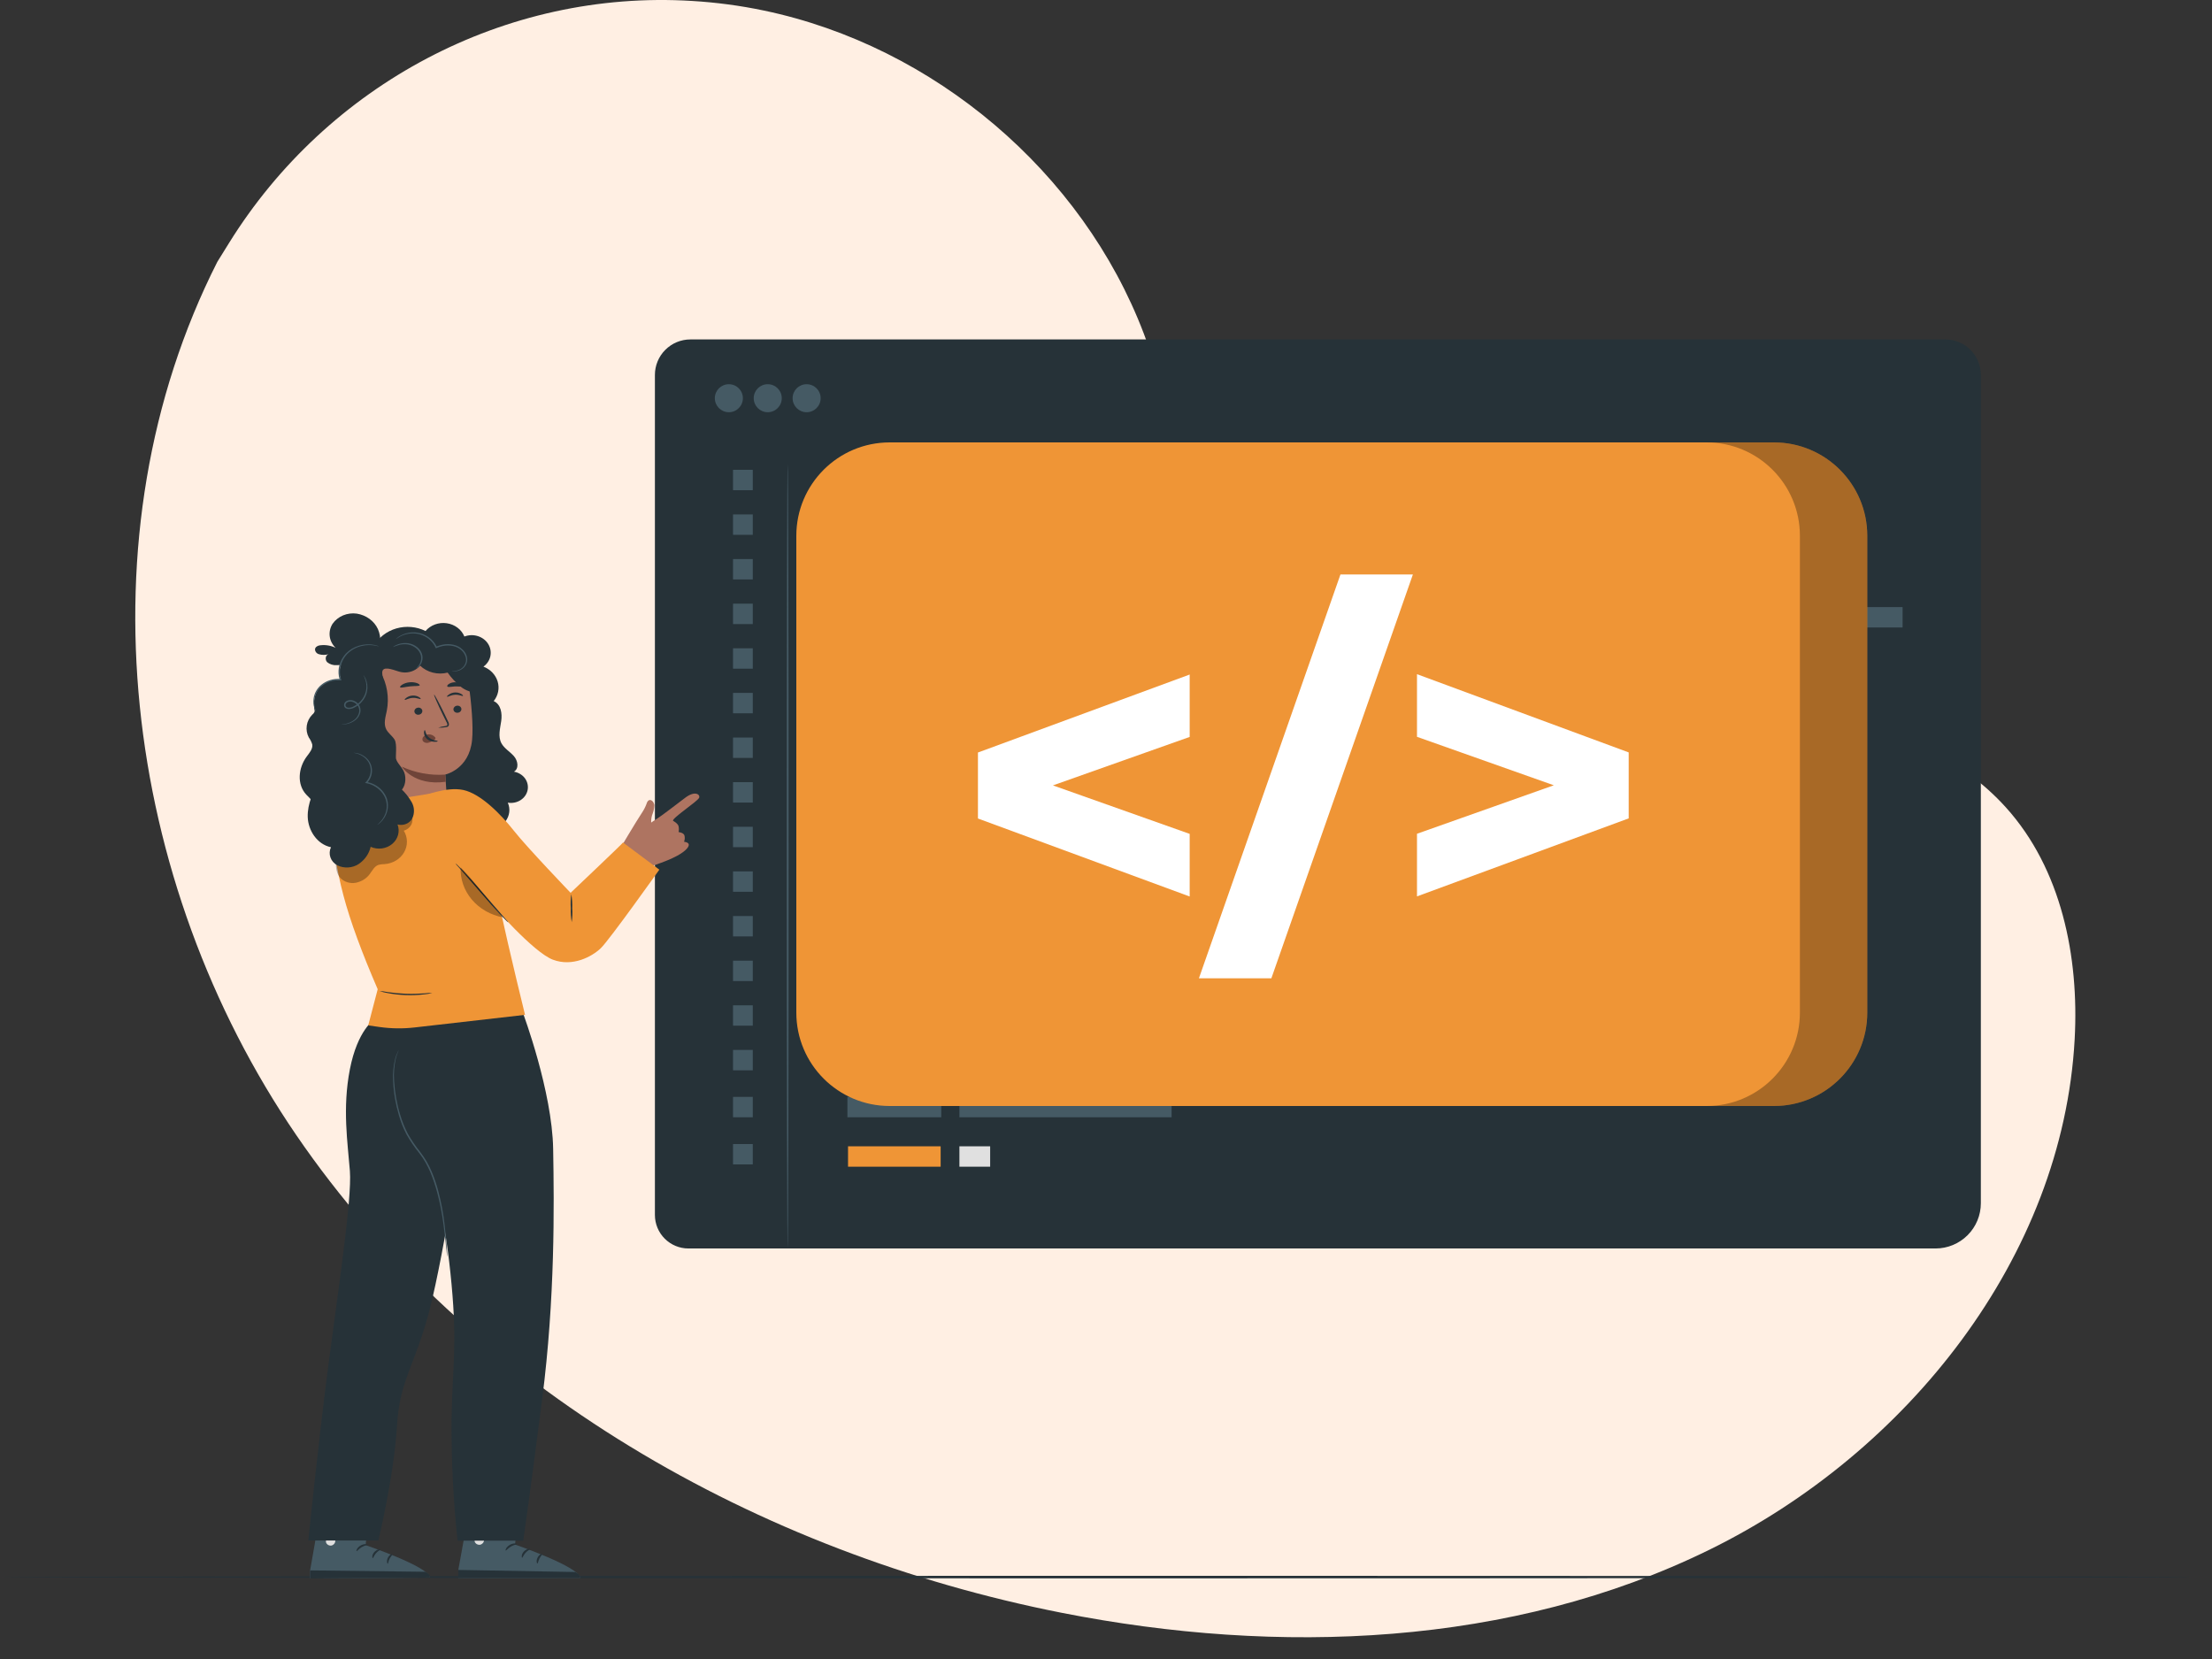 <svg width="100" height="75" viewBox="0 0 100 75" fill="none" xmlns="http://www.w3.org/2000/svg">
<rect x="0" y="0" width="100" height="75" fill="#333333" stroke="none"/>
<path d="M9.826 11.836L10.352 10.989C14.794 3.832 22.823 -0.482 31.288 0.043C32.38 0.108 33.466 0.253 34.535 0.477C42.233 2.088 48.93 7.78 51.705 15.07C53.337 19.357 53.794 24.293 56.901 27.697C60.933 32.126 67.78 32.265 73.798 32.081C79.815 31.897 86.666 32.053 90.682 36.501C93.195 39.285 93.994 43.245 93.792 46.973C93.255 56.846 86.216 65.675 77.274 70.063C68.332 74.451 57.792 74.843 47.999 72.912C34.284 70.209 21.238 62.783 13.398 51.321C5.558 39.858 3.553 24.215 9.826 11.836Z" fill="#FFEFE3"/>
<path d="M99.064 71.298C99.064 71.329 76.886 71.355 49.534 71.355C22.182 71.355 0 71.322 0 71.298C0 71.274 22.173 71.239 49.534 71.239C76.895 71.239 99.064 71.258 99.064 71.298Z" fill="#263238"/>
<path d="M31.211 15.345H87.945C88.156 15.345 88.365 15.386 88.559 15.467C88.754 15.548 88.931 15.666 89.08 15.815C89.229 15.964 89.347 16.141 89.428 16.336C89.509 16.53 89.55 16.739 89.55 16.95V54.394C89.55 54.937 89.335 55.457 88.951 55.841C88.567 56.225 88.046 56.441 87.503 56.441H31.122C30.72 56.441 30.335 56.281 30.051 55.997C29.767 55.713 29.607 55.328 29.607 54.926V16.95C29.607 16.524 29.776 16.116 30.077 15.816C30.378 15.514 30.785 15.345 31.211 15.345Z" fill="#263238"/>
<path d="M41.488 21.239H37.26V22.161H41.488V21.239Z" fill="#455A64"/>
<path d="M39.373 25.368H37.26V26.29H39.373V25.368Z" fill="#EF9536"/>
<path d="M41.827 27.445H38.85V28.367H41.827V27.445Z" fill="#455A64"/>
<path d="M44.035 27.445H42.301V28.367H44.035V27.445Z" fill="#455A64"/>
<path d="M59.584 27.445H56.018V28.367H59.584V27.445Z" fill="#455A64"/>
<path d="M70.01 29.469H63.984V30.39H70.01V29.469Z" fill="#455A64"/>
<path d="M79.306 27.445H76.412V28.367H79.306V27.445Z" fill="#455A64"/>
<path d="M86.012 27.445H80.193V28.367H86.012V27.445Z" fill="#455A64"/>
<path d="M41.827 29.469H38.85V30.39H41.827V29.469Z" fill="#455A64"/>
<path d="M39.998 31.488H37.022V32.409H39.998V31.488Z" fill="#EF9536"/>
<path d="M39.998 33.508H38.607V34.43H39.998V33.508Z" fill="#455A64"/>
<path d="M45.103 37.761H43.713V38.683H45.103V37.761Z" fill="#455A64"/>
<path d="M65.559 45.448H62.842V46.369H65.559V45.448Z" fill="#455A64"/>
<path d="M80.739 45.448H74.082V46.369H80.739V45.448Z" fill="#455A64"/>
<path d="M55.327 43.43H52.609V44.352H55.327V43.43Z" fill="#E0E0E0"/>
<path d="M45.483 41.698H42.766V42.62H45.483V41.698Z" fill="#455A64"/>
<path d="M62.279 45.448H57.994V46.369H62.279V45.448Z" fill="#455A64"/>
<path d="M40.865 35.565H38.607V36.487H40.865V35.565Z" fill="#455A64"/>
<path d="M42.794 37.796H38.607V38.718H42.794V37.796Z" fill="#455A64"/>
<path d="M44.732 39.505H38.607V40.427H44.732V39.505Z" fill="#455A64"/>
<path d="M55.83 39.505H49.705V40.427H55.83V39.505Z" fill="#455A64"/>
<path d="M51.313 43.43H42.713V44.352H51.313V43.43Z" fill="#455A64"/>
<path d="M57.259 45.448H42.713V46.369H57.259V45.448Z" fill="#455A64"/>
<path d="M52.856 47.465H38.31V48.387H52.856V47.465Z" fill="#455A64"/>
<path d="M49.053 39.505H45.379V40.427H49.053V39.505Z" fill="#455A64"/>
<path d="M44.336 33.508H40.545V34.43H44.336V33.508Z" fill="#455A64"/>
<path d="M45.174 35.565H41.383V36.487H45.174V35.565Z" fill="#455A64"/>
<path d="M59.862 35.565H49.822V36.487H59.862V35.565Z" fill="#455A64"/>
<path d="M71.732 35.565H60.137V36.487H71.732V35.565Z" fill="#455A64"/>
<path d="M48.934 35.565H45.797V36.487H48.934V35.565Z" fill="#455A64"/>
<path d="M49.825 33.508H44.855V34.43H49.825V33.508Z" fill="#455A64"/>
<path d="M53.144 33.508H50.377V34.43H53.144V33.508Z" fill="#E0E0E0"/>
<path d="M45.404 29.469H42.301V30.39H45.404V29.469Z" fill="#455A64"/>
<path d="M62.832 29.469H47.51V30.39H62.832V29.469Z" fill="#455A64"/>
<path d="M80.032 35.565H72.787V36.487H80.032V35.565Z" fill="#455A64"/>
<path d="M73.512 45.448H66.268V46.369H73.512V45.448Z" fill="#455A64"/>
<path d="M75.285 27.445H60.191V28.367H75.285V27.445Z" fill="#455A64"/>
<path d="M55.079 27.445H44.576V28.367H55.079V27.445Z" fill="#455A64"/>
<path d="M44.331 23.194H37.26V24.115H44.331V23.194Z" fill="#455A64"/>
<path d="M54.718 23.194H45.035V24.115H54.718V23.194Z" fill="#455A64"/>
<path d="M45.259 21.239H42.147V22.161H45.259V21.239Z" fill="#E0E0E0"/>
<path d="M34.032 21.239H33.139V22.161H34.032V21.239Z" fill="#455A64"/>
<path d="M34.032 23.256H33.139V24.178H34.032V23.256Z" fill="#455A64"/>
<path d="M34.032 25.274H33.139V26.195H34.032V25.274Z" fill="#455A64"/>
<path d="M34.032 27.291H33.139V28.213H34.032V27.291Z" fill="#455A64"/>
<path d="M34.032 29.308H33.139V30.23H34.032V29.308Z" fill="#455A64"/>
<path d="M34.032 31.325H33.139V32.247H34.032V31.325Z" fill="#455A64"/>
<path d="M34.032 33.343H33.139V34.264H34.032V33.343Z" fill="#455A64"/>
<path d="M34.032 35.36H33.139V36.282H34.032V35.36Z" fill="#455A64"/>
<path d="M34.032 37.377H33.139V38.299H34.032V37.377Z" fill="#455A64"/>
<path d="M44.763 51.822H43.373V52.744H44.763V51.822Z" fill="#E0E0E0"/>
<path d="M42.525 51.822H38.338V52.744H42.525V51.822Z" fill="#EF9536"/>
<path d="M34.032 51.72H33.139V52.641H34.032V51.72Z" fill="#455A64"/>
<path d="M34.032 39.394H33.139V40.316H34.032V39.394Z" fill="#455A64"/>
<path d="M34.032 41.412H33.139V42.333H34.032V41.412Z" fill="#455A64"/>
<path d="M34.032 43.43H33.139V44.352H34.032V43.43Z" fill="#455A64"/>
<path d="M34.032 45.448H33.139V46.369H34.032V45.448Z" fill="#455A64"/>
<path d="M34.032 47.465H33.139V48.387H34.032V47.465Z" fill="#455A64"/>
<path d="M42.552 49.588H38.31V50.51H42.552V49.588Z" fill="#455A64"/>
<path d="M52.966 49.588H43.373V50.51H52.966V49.588Z" fill="#455A64"/>
<path d="M34.032 49.588H33.139V50.51H34.032V49.588Z" fill="#455A64"/>
<path d="M59.013 23.187H55.9V24.109H59.013V23.187Z" fill="#E0E0E0"/>
<path d="M32.95 18.636C33.3 18.636 33.584 18.352 33.584 18.002C33.584 17.652 33.3 17.369 32.95 17.369C32.6 17.369 32.316 17.652 32.316 18.002C32.316 18.352 32.6 18.636 32.95 18.636Z" fill="#455A64"/>
<path d="M34.708 18.636C35.058 18.636 35.342 18.352 35.342 18.002C35.342 17.652 35.058 17.369 34.708 17.369C34.358 17.369 34.074 17.652 34.074 18.002C34.074 18.352 34.358 18.636 34.708 18.636Z" fill="#455A64"/>
<path d="M36.466 18.636C36.816 18.636 37.1 18.352 37.1 18.002C37.1 17.652 36.816 17.369 36.466 17.369C36.116 17.369 35.832 17.652 35.832 18.002C35.832 18.352 36.116 18.636 36.466 18.636Z" fill="#455A64"/>
<path d="M35.609 20.976C35.633 20.976 35.653 28.911 35.653 38.699C35.653 48.488 35.633 56.424 35.609 56.424C35.586 56.424 35.566 48.489 35.566 38.699C35.566 28.909 35.585 20.976 35.609 20.976Z" fill="#455A64"/>
<path d="M80.194 20H43.267C40.935 20 39.045 21.89 39.045 24.222V45.778C39.045 48.11 40.935 50 43.267 50H80.194C82.525 50 84.415 48.11 84.415 45.778V24.222C84.415 21.89 82.525 20 80.194 20Z" fill="#EF9536"/>
<g opacity="0.3">
<path d="M80.192 20H43.265C40.933 20 39.043 21.89 39.043 24.222V45.778C39.043 48.11 40.933 50 43.265 50H80.192C82.523 50 84.413 48.11 84.413 45.778V24.222C84.413 21.89 82.523 20 80.192 20Z" fill="black"/>
</g>
<path d="M77.149 20H40.222C37.89 20 36 21.89 36 24.222V45.778C36 48.11 37.89 50 40.222 50H77.149C79.48 50 81.37 48.11 81.37 45.778V24.222C81.37 21.89 79.48 20 77.149 20Z" fill="#EF9536"/>
<path d="M53.783 33.315L47.601 35.506L53.783 37.698V40.529L44.211 37.003V34.02L53.783 30.494V33.315Z" fill="white"/>
<path d="M60.599 25.97H63.874L57.476 44.227H54.201L60.599 25.97Z" fill="white"/>
<path d="M73.63 34.015V36.997L64.059 40.524V37.693L70.245 35.501L64.059 33.31V30.478L73.63 34.015Z" fill="white"/>
<path d="M14.283 29.257C14.341 29.204 14.418 29.173 14.499 29.17C14.731 29.145 14.965 29.186 15.172 29.287C15.024 29.144 14.931 28.961 14.906 28.765C14.882 28.568 14.927 28.37 15.035 28.2C15.151 28.034 15.316 27.902 15.51 27.82C15.705 27.739 15.921 27.711 16.132 27.741C16.342 27.775 16.539 27.857 16.705 27.979C16.872 28.101 17.003 28.26 17.086 28.442C17.165 28.625 17.201 28.822 17.192 29.019C17.183 29.216 17.128 29.41 17.032 29.586L16.33 29.756C16.005 29.96 15.62 30.07 15.227 30.07C15.149 30.077 15.069 30.068 14.995 30.045C14.92 30.022 14.851 29.986 14.792 29.937C14.686 29.83 14.705 29.62 14.854 29.575C14.711 29.617 14.559 29.617 14.417 29.575C14.275 29.537 14.185 29.364 14.283 29.257Z" fill="#263238"/>
<path d="M17.918 28.41C18.136 28.348 18.364 28.326 18.59 28.346C18.817 28.366 19.037 28.427 19.237 28.527C19.349 28.395 19.496 28.293 19.664 28.231C19.832 28.169 20.015 28.149 20.194 28.175C20.373 28.2 20.542 28.269 20.682 28.375C20.823 28.48 20.93 28.619 20.994 28.776C21.186 28.702 21.401 28.695 21.598 28.756C21.795 28.817 21.962 28.942 22.067 29.109C22.172 29.275 22.208 29.47 22.17 29.659C22.131 29.848 22.02 30.018 21.856 30.137C22.011 30.197 22.15 30.289 22.261 30.406C22.372 30.523 22.453 30.661 22.498 30.811C22.543 30.962 22.55 31.119 22.519 31.272C22.488 31.425 22.419 31.57 22.319 31.695C22.651 31.843 22.708 32.259 22.659 32.596C22.61 32.934 22.505 33.297 22.669 33.602C22.795 33.835 23.056 33.983 23.234 34.185C23.412 34.388 23.475 34.744 23.234 34.886C23.334 34.903 23.428 34.938 23.513 34.989C23.598 35.039 23.672 35.105 23.729 35.182C23.845 35.338 23.889 35.529 23.853 35.715C23.816 35.901 23.701 36.066 23.533 36.173C23.365 36.28 23.157 36.321 22.956 36.287C23.017 36.423 23.04 36.572 23.022 36.718C23.004 36.864 22.947 37.004 22.856 37.124C22.668 37.364 22.403 37.543 22.098 37.635C21.665 37.772 21.196 37.783 20.755 37.668C20.314 37.553 19.921 37.316 19.628 36.99L16.905 29.198C17.009 29.011 17.152 28.845 17.326 28.71C17.5 28.575 17.701 28.473 17.918 28.41Z" fill="#263238"/>
<path d="M16.621 30.563L16.584 30.143L19.285 29.51C20.123 29.38 21.085 30.111 21.188 30.89C21.304 31.757 21.408 32.817 21.34 33.472C21.201 34.788 20.131 35.014 20.131 35.014L20.214 36.309L17.1 36.518L16.621 30.563Z" fill="#AE7461"/>
<path d="M20.859 32.044C20.862 32.087 20.847 32.13 20.816 32.164C20.785 32.197 20.742 32.218 20.695 32.221C20.672 32.224 20.649 32.223 20.626 32.218C20.604 32.212 20.583 32.203 20.565 32.19C20.547 32.177 20.531 32.16 20.52 32.142C20.509 32.123 20.502 32.102 20.499 32.081C20.496 32.038 20.511 31.995 20.542 31.962C20.572 31.928 20.615 31.907 20.662 31.903C20.685 31.9 20.709 31.901 20.731 31.907C20.753 31.912 20.774 31.922 20.793 31.935C20.811 31.948 20.826 31.965 20.838 31.983C20.849 32.002 20.856 32.023 20.859 32.044Z" fill="#263238"/>
<path d="M20.929 31.461C20.908 31.483 20.765 31.398 20.571 31.409C20.377 31.419 20.239 31.518 20.216 31.497C20.194 31.476 20.226 31.447 20.286 31.403C20.366 31.344 20.465 31.309 20.567 31.305C20.668 31.299 20.769 31.323 20.854 31.374C20.917 31.412 20.939 31.446 20.929 31.461Z" fill="#263238"/>
<path d="M19.093 32.133C19.096 32.176 19.081 32.219 19.05 32.252C19.02 32.285 18.976 32.306 18.929 32.31C18.906 32.313 18.883 32.312 18.861 32.307C18.838 32.301 18.817 32.292 18.799 32.279C18.781 32.266 18.766 32.249 18.755 32.23C18.743 32.212 18.736 32.191 18.734 32.17C18.73 32.127 18.746 32.084 18.776 32.05C18.806 32.017 18.85 31.996 18.896 31.991C18.919 31.988 18.943 31.99 18.965 31.995C18.988 32.001 19.009 32.011 19.027 32.024C19.045 32.037 19.061 32.053 19.072 32.072C19.084 32.091 19.091 32.111 19.093 32.133Z" fill="#263238"/>
<path d="M19.017 31.601C18.996 31.623 18.852 31.538 18.659 31.549C18.466 31.559 18.327 31.659 18.304 31.638C18.281 31.616 18.313 31.587 18.374 31.542C18.455 31.484 18.553 31.45 18.655 31.445C18.756 31.439 18.856 31.463 18.942 31.513C19.005 31.552 19.027 31.591 19.017 31.601Z" fill="#263238"/>
<path d="M19.811 32.896C19.911 32.861 20.016 32.837 20.122 32.826C20.172 32.818 20.218 32.806 20.225 32.775C20.226 32.727 20.212 32.68 20.183 32.641L20.013 32.298C19.777 31.811 19.602 31.41 19.624 31.402C19.645 31.393 19.854 31.781 20.09 32.267C20.148 32.384 20.202 32.501 20.254 32.611C20.288 32.665 20.302 32.728 20.291 32.79C20.285 32.807 20.275 32.822 20.261 32.835C20.248 32.847 20.231 32.857 20.213 32.862C20.186 32.871 20.158 32.876 20.13 32.878C20.025 32.896 19.918 32.902 19.811 32.896Z" fill="#263238"/>
<path d="M20.13 35.018C19.451 35.065 18.772 34.94 18.164 34.657C18.164 34.657 18.7 35.543 20.15 35.343L20.13 35.018Z" fill="#6F4439"/>
<path d="M18.974 30.979C18.954 31.028 18.76 31.005 18.532 31.03C18.303 31.056 18.118 31.113 18.087 31.069C18.074 31.048 18.106 31.002 18.181 30.952C18.279 30.893 18.392 30.856 18.509 30.846C18.626 30.832 18.745 30.845 18.856 30.883C18.939 30.918 18.982 30.957 18.974 30.979Z" fill="#263238"/>
<path d="M20.881 31.015C20.85 31.058 20.713 31.024 20.551 31.033C20.39 31.041 20.256 31.079 20.222 31.033C20.207 31.013 20.222 30.971 20.281 30.928C20.358 30.876 20.449 30.847 20.544 30.843C20.638 30.84 20.732 30.863 20.812 30.909C20.873 30.953 20.895 30.994 20.881 31.015Z" fill="#263238"/>
<path d="M21.183 29.953C20.862 29.565 20.409 29.288 19.897 29.167L17.616 29.432H17.421C17.378 29.299 17.136 29.229 17.136 29.229C16.921 29.077 16.178 29.069 15.661 29.57C15.474 29.749 15.341 30.204 15.338 30.453C15.338 30.548 15.445 30.678 15.359 30.73C15.256 30.742 15.152 30.749 15.049 30.75C14.468 30.867 14.106 31.344 14.21 32.056C14.22 32.091 14.224 32.127 14.223 32.163C14.205 32.218 14.169 32.267 14.121 32.303C13.985 32.441 13.897 32.614 13.869 32.799C13.84 32.984 13.872 33.172 13.961 33.34C14.03 33.436 14.082 33.541 14.116 33.652C14.151 33.854 13.99 34.035 13.863 34.206C13.485 34.718 13.412 35.461 13.848 35.925C13.954 36.042 14.092 36.14 14.131 36.285C14.145 36.357 14.149 36.431 14.144 36.504C14.144 36.876 14.352 37.291 14.744 37.37C14.963 37.413 15.228 37.356 15.383 37.504C15.442 37.575 15.489 37.654 15.522 37.737C15.609 37.889 15.749 38.009 15.92 38.077C16.09 38.145 16.281 38.157 16.459 38.111C16.814 38.01 16.931 36.681 16.88 36.341C17.309 36.197 17.626 36.172 17.605 35.75C17.605 35.75 17.54 35.024 17.667 34.67C17.795 34.316 17.541 33.564 17.393 33.199C17.246 32.833 17.421 31.983 17.46 31.645C17.463 31.547 17.453 31.45 17.43 31.355C17.414 31.272 17.393 31.18 17.368 31.081C17.343 30.981 17.277 30.497 17.279 30.408C17.285 30.088 17.714 30.259 18.036 30.361C18.117 30.386 18.202 30.4 18.288 30.402C18.424 30.404 18.558 30.378 18.68 30.324C18.802 30.27 18.909 30.191 18.992 30.093C19.15 30.244 19.349 30.353 19.568 30.408C19.787 30.463 20.018 30.463 20.237 30.407C20.402 30.642 20.6 30.856 20.826 31.042C21.056 31.23 21.356 31.325 21.662 31.308C21.67 30.82 21.502 30.343 21.183 29.953Z" fill="#263238"/>
<path d="M19.67 33.332C19.636 33.288 19.59 33.253 19.538 33.23C19.485 33.207 19.427 33.197 19.369 33.2C19.326 33.201 19.285 33.211 19.247 33.228C19.209 33.245 19.174 33.269 19.147 33.298C19.119 33.326 19.102 33.361 19.097 33.398C19.092 33.436 19.1 33.474 19.12 33.507C19.149 33.54 19.188 33.565 19.232 33.577C19.275 33.59 19.322 33.59 19.366 33.577C19.458 33.552 19.544 33.51 19.619 33.454C19.641 33.441 19.66 33.424 19.677 33.404C19.684 33.395 19.688 33.383 19.688 33.371C19.688 33.36 19.684 33.349 19.677 33.339" fill="#6F4439"/>
<path d="M19.204 33.007C19.236 33.007 19.226 33.199 19.396 33.342C19.566 33.486 19.787 33.475 19.787 33.502C19.787 33.529 19.735 33.537 19.642 33.535C19.521 33.533 19.405 33.492 19.315 33.418C19.229 33.346 19.176 33.245 19.169 33.138C19.165 33.052 19.19 33.005 19.204 33.007Z" fill="#263238"/>
<path d="M23.536 67.351L23.284 69.826C23.284 69.826 26.199 70.833 26.23 71.332L20.719 71.346V70.973L20.95 69.701L21.291 67.227L23.536 67.351Z" fill="#455A64"/>
<path d="M21.618 69.442C21.564 69.457 21.517 69.491 21.488 69.535C21.458 69.58 21.448 69.634 21.458 69.685C21.472 69.735 21.506 69.778 21.553 69.805C21.6 69.832 21.656 69.843 21.71 69.834C21.768 69.818 21.817 69.782 21.848 69.735C21.879 69.687 21.89 69.63 21.878 69.576C21.857 69.524 21.816 69.482 21.762 69.458C21.708 69.434 21.647 69.431 21.59 69.448" fill="#E0E0E0"/>
<path d="M20.714 71.346V70.973L26 71.067C26 71.067 26.252 71.168 26.222 71.332L20.714 71.346Z" fill="#263238"/>
<path d="M23.371 69.8C23.371 69.826 23.232 69.836 23.096 69.917C22.96 69.997 22.888 70.106 22.863 70.095C22.837 70.085 22.879 69.938 23.046 69.842C23.212 69.746 23.371 69.776 23.371 69.8Z" fill="#263238"/>
<path d="M23.961 70.028C23.967 70.052 23.847 70.095 23.754 70.203C23.66 70.31 23.628 70.424 23.605 70.423C23.582 70.422 23.561 70.277 23.679 70.145C23.798 70.013 23.959 70.003 23.961 70.028Z" fill="#263238"/>
<path d="M24.295 70.68C24.27 70.686 24.232 70.563 24.302 70.42C24.373 70.276 24.503 70.225 24.515 70.246C24.526 70.267 24.446 70.342 24.388 70.457C24.33 70.573 24.321 70.68 24.295 70.68Z" fill="#263238"/>
<path d="M23.566 69.204C23.553 69.228 23.427 69.193 23.271 69.204C23.116 69.216 22.994 69.259 22.98 69.237C22.966 69.215 23.082 69.12 23.266 69.12C23.451 69.12 23.578 69.184 23.566 69.204Z" fill="#263238"/>
<path d="M16.765 67.421L16.529 69.853C16.529 69.853 19.399 70.827 19.432 71.317L14.019 71.361V70.994L14.239 69.746L14.557 67.315L16.765 67.421Z" fill="#455A64"/>
<path d="M14.895 69.486C14.842 69.501 14.796 69.534 14.767 69.578C14.739 69.622 14.728 69.674 14.738 69.725C14.753 69.774 14.787 69.816 14.834 69.843C14.881 69.87 14.937 69.88 14.991 69.87C15.047 69.853 15.095 69.818 15.125 69.771C15.155 69.724 15.165 69.669 15.154 69.615C15.133 69.565 15.091 69.524 15.038 69.501C14.985 69.478 14.925 69.475 14.87 69.493" fill="#E0E0E0"/>
<path d="M14.02 71.361V70.994L19.213 71.057C19.213 71.057 19.465 71.156 19.433 71.317L14.02 71.361Z" fill="#263238"/>
<path d="M16.617 69.828C16.617 69.852 16.481 69.864 16.348 69.945C16.216 70.025 16.145 70.131 16.12 70.122C16.095 70.113 16.135 69.967 16.298 69.872C16.461 69.778 16.622 69.805 16.617 69.828Z" fill="#263238"/>
<path d="M17.197 70.047C17.197 70.072 17.086 70.115 16.995 70.221C16.904 70.328 16.878 70.44 16.85 70.439C16.822 70.437 16.806 70.296 16.922 70.166C17.038 70.037 17.196 70.024 17.197 70.047Z" fill="#263238"/>
<path d="M17.53 70.691C17.505 70.691 17.467 70.574 17.53 70.434C17.593 70.294 17.726 70.241 17.737 70.262C17.748 70.283 17.672 70.357 17.611 70.47C17.55 70.583 17.557 70.687 17.53 70.691Z" fill="#263238"/>
<path d="M16.808 69.242C16.797 69.265 16.673 69.231 16.519 69.242C16.365 69.252 16.248 69.296 16.234 69.275C16.22 69.254 16.334 69.165 16.514 69.159C16.694 69.153 16.818 69.222 16.808 69.242Z" fill="#263238"/>
<path d="M23.655 45.834C23.655 45.834 24.962 49.337 25.007 51.938C25.052 54.538 25.097 58.682 24.511 63.249C23.925 67.816 23.655 69.651 23.655 69.651H20.683C20.494 67.85 20.404 66.041 20.412 64.231C20.457 61.67 20.674 60.859 20.412 58.042C20.149 55.226 19.725 53.534 19.282 52.68C19.282 52.68 18.055 51.331 17.966 49.48C17.926 48.308 18.133 47.14 18.576 46.042L23.655 45.834Z" fill="#263238"/>
<path d="M21.012 50.744C20.962 50.886 20.08 56.624 19.437 59.152C18.793 61.68 18.077 62.353 17.951 64.406C17.807 66.774 17.104 69.643 17.104 69.643H13.939C13.939 69.643 14.384 65.267 14.829 61.844C15.273 58.422 15.917 54.205 15.818 52.94C15.72 51.674 15.472 50.111 15.818 48.338C16.164 46.564 16.913 46.098 16.913 46.098L19.598 45.981L21.012 50.744Z" fill="#263238"/>
<path d="M18.033 47.463C18.014 47.492 17.998 47.521 17.984 47.552C17.941 47.639 17.905 47.729 17.877 47.822C17.786 48.165 17.751 48.519 17.772 48.873C17.796 49.395 17.884 49.912 18.033 50.416C18.119 50.715 18.234 51.006 18.378 51.285C18.544 51.579 18.736 51.859 18.951 52.125C19.38 52.673 19.593 53.298 19.753 53.862C19.889 54.366 19.989 54.877 20.054 55.393C20.113 55.833 20.147 56.192 20.174 56.444C20.186 56.561 20.198 56.657 20.205 56.728C20.207 56.761 20.212 56.794 20.22 56.827C20.223 56.794 20.223 56.761 20.22 56.728C20.22 56.656 20.21 56.561 20.203 56.441C20.184 56.194 20.156 55.834 20.103 55.391C20.044 54.872 19.948 54.357 19.815 53.85C19.735 53.551 19.635 53.256 19.516 52.968C19.451 52.815 19.378 52.666 19.295 52.522C19.208 52.374 19.112 52.231 19.008 52.093C18.795 51.83 18.605 51.551 18.44 51.261C18.296 50.985 18.18 50.699 18.094 50.403C17.94 49.903 17.848 49.388 17.817 48.868C17.792 48.519 17.819 48.169 17.899 47.828C17.924 47.735 17.956 47.645 17.994 47.557C18.01 47.527 18.023 47.495 18.033 47.463Z" fill="#455A64"/>
<path d="M30.617 38.686C30.072 38.987 29.086 39.27 29.086 39.27L27.98 38.452C27.98 38.452 28.77 37.116 29.025 36.737C29.11 36.61 29.179 36.474 29.231 36.333C29.317 36.048 29.543 36.169 29.584 36.394C29.581 36.516 29.558 36.638 29.515 36.754C29.457 36.892 29.431 37.04 29.438 37.188C29.438 37.188 29.519 37.124 29.718 37.001C29.918 36.877 30.666 36.3 30.974 36.067C31.436 35.716 31.668 35.932 31.605 36.067C31.529 36.236 30.385 36.979 30.425 37.105C30.425 37.105 30.646 37.221 30.677 37.353C30.696 37.44 30.696 37.529 30.677 37.616C30.677 37.616 30.884 37.635 30.939 37.757C30.968 37.855 30.962 37.959 30.924 38.054C30.924 38.054 31.115 38.07 31.137 38.171C31.158 38.271 31.028 38.46 30.617 38.686Z" fill="#AE7461"/>
<path d="M28.166 38.088C28.149 38.133 25.796 40.362 25.796 40.362C25.796 40.362 23.832 38.317 23.235 37.56C22.638 36.803 21.729 35.883 20.948 35.714C20.167 35.545 19.079 36.007 19.079 36.007L20.467 38.637L22.213 40.855C22.213 40.855 24.098 43.047 24.996 43.386C25.893 43.724 26.769 43.24 27.156 42.871C27.544 42.502 29.807 39.315 29.807 39.315L28.166 38.088Z" fill="#EF9536"/>
<path d="M15.054 36.584L20.468 35.714C20.468 35.714 21.971 38.166 22.534 40.735C23.096 43.304 23.736 45.879 23.736 45.879L18.735 46.45C18.214 46.509 17.687 46.502 17.168 46.43L16.647 46.356L17.075 44.721C16.361 43.069 15.838 41.659 15.529 40.493C14.859 37.969 15.054 36.584 15.054 36.584Z" fill="#EF9536"/>
<path d="M20.593 39.036C20.619 39.075 20.649 39.112 20.682 39.146C20.751 39.223 20.836 39.319 20.934 39.432C21.149 39.675 21.439 40.016 21.762 40.387C22.085 40.758 22.38 41.097 22.605 41.332C22.716 41.448 22.809 41.544 22.875 41.607C22.906 41.643 22.942 41.674 22.982 41.701C22.958 41.661 22.928 41.624 22.894 41.591L22.642 41.304C22.427 41.062 22.137 40.72 21.815 40.349C21.493 39.977 21.195 39.64 20.972 39.404C20.86 39.287 20.767 39.193 20.701 39.129C20.669 39.094 20.633 39.063 20.593 39.036Z" fill="#263238"/>
<path d="M17.16 44.8C17.269 44.842 17.383 44.872 17.5 44.89C18.059 44.998 18.633 45.019 19.199 44.95C19.317 44.942 19.433 44.919 19.545 44.884C19.428 44.885 19.31 44.893 19.194 44.907C18.913 44.929 18.631 44.936 18.35 44.926C18.068 44.915 17.787 44.889 17.508 44.848C17.393 44.824 17.277 44.807 17.16 44.8Z" fill="#263238"/>
<path d="M25.847 41.69C25.877 41.48 25.884 41.268 25.869 41.056C25.877 40.844 25.863 40.632 25.828 40.422C25.797 40.632 25.789 40.844 25.804 41.056C25.797 41.268 25.811 41.48 25.847 41.69Z" fill="#263238"/>
<g opacity="0.3">
<path d="M15.229 37.151L18.612 36.872C18.639 36.939 18.651 37.01 18.648 37.08C18.644 37.151 18.625 37.221 18.592 37.285C18.558 37.349 18.511 37.405 18.453 37.452C18.395 37.498 18.327 37.533 18.254 37.554C18.345 37.703 18.394 37.87 18.396 38.041C18.399 38.212 18.355 38.38 18.268 38.531C18.181 38.682 18.055 38.81 17.9 38.903C17.746 38.996 17.568 39.052 17.384 39.065C17.293 39.065 17.203 39.075 17.115 39.097C16.927 39.159 16.838 39.349 16.725 39.502C16.579 39.707 16.353 39.852 16.094 39.906C15.965 39.931 15.832 39.924 15.707 39.886C15.582 39.847 15.47 39.779 15.383 39.688C15.217 39.501 15.189 39.244 15.177 39.002C15.143 38.385 15.16 37.766 15.229 37.151Z" fill="black"/>
</g>
<g opacity="0.3">
<path d="M22.738 41.473C22.181 41.368 21.682 41.083 21.331 40.669C20.981 40.254 20.801 39.738 20.825 39.212C21.534 39.922 22.133 40.833 22.738 41.473Z" fill="black"/>
</g>
<path d="M14.452 35.221L17.34 32.248C17.234 33.003 17.542 33.753 17.91 34.433C18.121 34.821 18.356 35.281 18.135 35.663C18.326 35.84 18.486 36.044 18.612 36.265C18.674 36.377 18.709 36.499 18.714 36.625C18.719 36.75 18.695 36.875 18.642 36.99C18.585 37.104 18.486 37.194 18.363 37.246C18.24 37.298 18.101 37.307 17.971 37.272C18.03 37.424 18.038 37.59 17.995 37.747C17.952 37.904 17.86 38.046 17.73 38.154C17.599 38.263 17.437 38.333 17.264 38.356C17.09 38.379 16.913 38.353 16.756 38.283C16.686 38.595 16.494 38.872 16.215 39.06C16.076 39.152 15.912 39.206 15.741 39.216C15.57 39.227 15.4 39.193 15.249 39.119C15.101 39.039 14.99 38.911 14.938 38.761C14.885 38.61 14.894 38.446 14.963 38.301C14.332 38.172 13.931 37.538 13.912 36.937C13.893 36.335 14.167 35.767 14.452 35.221Z" fill="#263238"/>
<path d="M20.422 30.319C20.436 30.327 20.452 30.333 20.468 30.337C20.517 30.348 20.567 30.351 20.616 30.346C20.707 30.335 20.795 30.304 20.87 30.256C20.947 30.207 21.009 30.143 21.053 30.068C21.116 29.962 21.138 29.838 21.113 29.718C21.085 29.586 21.017 29.464 20.915 29.368C20.804 29.258 20.66 29.182 20.501 29.148C20.333 29.111 20.157 29.111 19.989 29.148C19.892 29.17 19.797 29.201 19.707 29.24L19.752 29.257C19.637 29 19.421 28.794 19.147 28.68C18.929 28.588 18.684 28.565 18.45 28.612C18.296 28.642 18.15 28.702 18.021 28.787C17.987 28.81 17.955 28.835 17.925 28.862C17.905 28.882 17.895 28.892 17.896 28.893C17.898 28.895 17.944 28.86 18.035 28.806C18.164 28.73 18.308 28.677 18.459 28.652C18.684 28.613 18.916 28.64 19.123 28.729C19.38 28.84 19.583 29.036 19.692 29.279L19.705 29.308L19.736 29.294C19.822 29.257 19.912 29.227 20.004 29.206C20.163 29.173 20.327 29.173 20.486 29.206C20.633 29.237 20.767 29.307 20.871 29.407C20.967 29.497 21.032 29.611 21.06 29.734C21.083 29.841 21.067 29.953 21.012 30.049C20.973 30.121 20.916 30.182 20.847 30.23C20.777 30.278 20.697 30.31 20.612 30.325C20.549 30.331 20.485 30.329 20.422 30.319Z" fill="#455A64"/>
<path d="M14.302 32.189C14.302 32.189 14.277 32.134 14.246 32.031C14.204 31.886 14.195 31.734 14.221 31.585C14.258 31.362 14.377 31.159 14.559 31.009C14.672 30.918 14.803 30.848 14.945 30.805C15.087 30.762 15.237 30.747 15.386 30.759H15.434L15.42 30.716C15.393 30.627 15.376 30.535 15.371 30.442C15.355 30.129 15.466 29.822 15.684 29.581C15.866 29.388 16.109 29.253 16.38 29.196C16.561 29.157 16.75 29.151 16.933 29.181C17.06 29.202 17.134 29.227 17.137 29.222C17.122 29.212 17.105 29.205 17.087 29.2C17.039 29.182 16.99 29.168 16.94 29.157C16.705 29.11 16.462 29.121 16.233 29.189C16.004 29.256 15.799 29.379 15.639 29.544C15.407 29.794 15.287 30.116 15.305 30.445C15.31 30.543 15.328 30.64 15.358 30.734L15.393 30.695C15.235 30.682 15.076 30.699 14.926 30.745C14.776 30.791 14.638 30.866 14.52 30.964C14.331 31.123 14.209 31.34 14.177 31.575C14.154 31.729 14.17 31.886 14.224 32.033C14.238 32.074 14.255 32.113 14.277 32.15C14.291 32.177 14.3 32.19 14.302 32.189Z" fill="#455A64"/>
<path d="M18.809 30.219C18.839 30.211 18.867 30.196 18.89 30.176C18.955 30.125 19.008 30.061 19.044 29.989C19.098 29.879 19.116 29.757 19.095 29.639C19.068 29.494 18.988 29.361 18.869 29.264C18.752 29.166 18.607 29.101 18.45 29.079C18.239 29.053 18.024 29.094 17.842 29.196C17.791 29.225 17.767 29.246 17.77 29.25C17.872 29.208 17.978 29.173 18.086 29.145C18.202 29.121 18.322 29.117 18.44 29.135C18.581 29.16 18.712 29.22 18.819 29.309C18.927 29.399 19.001 29.518 19.03 29.649C19.05 29.757 19.038 29.868 18.994 29.97C18.951 30.064 18.888 30.148 18.809 30.219Z" fill="#455A64"/>
<path d="M17.059 37.285C17.074 37.279 17.088 37.271 17.1 37.261C17.136 37.237 17.171 37.21 17.202 37.181C17.348 37.042 17.452 36.87 17.503 36.682C17.554 36.494 17.551 36.297 17.493 36.111C17.4 35.837 17.197 35.607 16.925 35.468C16.815 35.411 16.695 35.371 16.571 35.351L16.59 35.401C16.678 35.308 16.743 35.199 16.78 35.081C16.818 34.962 16.827 34.837 16.807 34.716C16.777 34.521 16.67 34.343 16.506 34.218C16.4 34.135 16.274 34.076 16.139 34.047C16.103 34.039 16.066 34.034 16.029 34.032C16.004 34.032 15.99 34.032 15.99 34.032C15.99 34.032 16.042 34.042 16.133 34.066C16.261 34.103 16.379 34.165 16.479 34.248C16.629 34.371 16.726 34.54 16.751 34.724C16.767 34.837 16.756 34.952 16.72 35.061C16.683 35.169 16.622 35.27 16.541 35.355L16.501 35.395L16.558 35.406C16.676 35.428 16.788 35.467 16.893 35.522C17.149 35.655 17.342 35.872 17.434 36.13C17.504 36.342 17.5 36.569 17.423 36.779C17.37 36.921 17.289 37.053 17.183 37.166C17.106 37.24 17.059 37.276 17.059 37.285Z" fill="#455A64"/>
<path d="M17.105 30.745L17.195 30.368C17.502 30.912 17.604 31.535 17.485 32.139C17.429 32.415 17.33 32.714 17.46 32.969C17.548 33.144 17.73 33.263 17.838 33.436C17.964 33.647 17.872 34.204 17.906 34.313C17.983 34.563 18.245 34.723 18.306 35.025C18.368 35.327 18.29 35.691 17.997 35.835C17.444 34.993 16.88 34.119 16.75 33.142C16.639 32.325 16.839 31.513 17.105 30.745Z" fill="#263238"/>
<path d="M15.433 32.757C15.433 32.757 15.449 32.757 15.48 32.757C15.525 32.755 15.57 32.751 15.614 32.743C15.781 32.72 15.937 32.655 16.066 32.555C16.155 32.484 16.222 32.392 16.263 32.29C16.313 32.17 16.311 32.037 16.257 31.919C16.226 31.854 16.179 31.796 16.12 31.75C16.061 31.704 15.991 31.672 15.916 31.656C15.833 31.64 15.747 31.652 15.672 31.689C15.632 31.709 15.599 31.74 15.578 31.778C15.557 31.815 15.549 31.858 15.555 31.9C15.558 31.923 15.566 31.946 15.579 31.966C15.592 31.986 15.609 32.003 15.629 32.017C15.667 32.04 15.711 32.052 15.756 32.053C15.838 32.055 15.919 32.037 15.992 32.002C16.124 31.94 16.241 31.854 16.336 31.75C16.474 31.604 16.564 31.425 16.597 31.234C16.63 31.043 16.605 30.847 16.523 30.668C16.505 30.63 16.484 30.594 16.46 30.559C16.444 30.534 16.433 30.522 16.432 30.523C16.431 30.525 16.46 30.577 16.499 30.678C16.553 30.819 16.575 30.969 16.563 31.118C16.548 31.292 16.485 31.46 16.38 31.605C16.275 31.751 16.131 31.869 15.963 31.948C15.9 31.979 15.83 31.995 15.759 31.994C15.727 31.995 15.696 31.986 15.67 31.969C15.645 31.951 15.627 31.925 15.619 31.897C15.616 31.867 15.622 31.836 15.637 31.809C15.653 31.782 15.676 31.761 15.705 31.746C15.766 31.717 15.836 31.708 15.903 31.72C15.969 31.734 16.029 31.762 16.081 31.802C16.133 31.841 16.174 31.891 16.201 31.948C16.251 32.053 16.255 32.172 16.212 32.28C16.176 32.375 16.115 32.461 16.035 32.53C15.913 32.628 15.767 32.696 15.609 32.727C15.497 32.748 15.433 32.753 15.433 32.757Z" fill="#455A64"/>
</svg>
